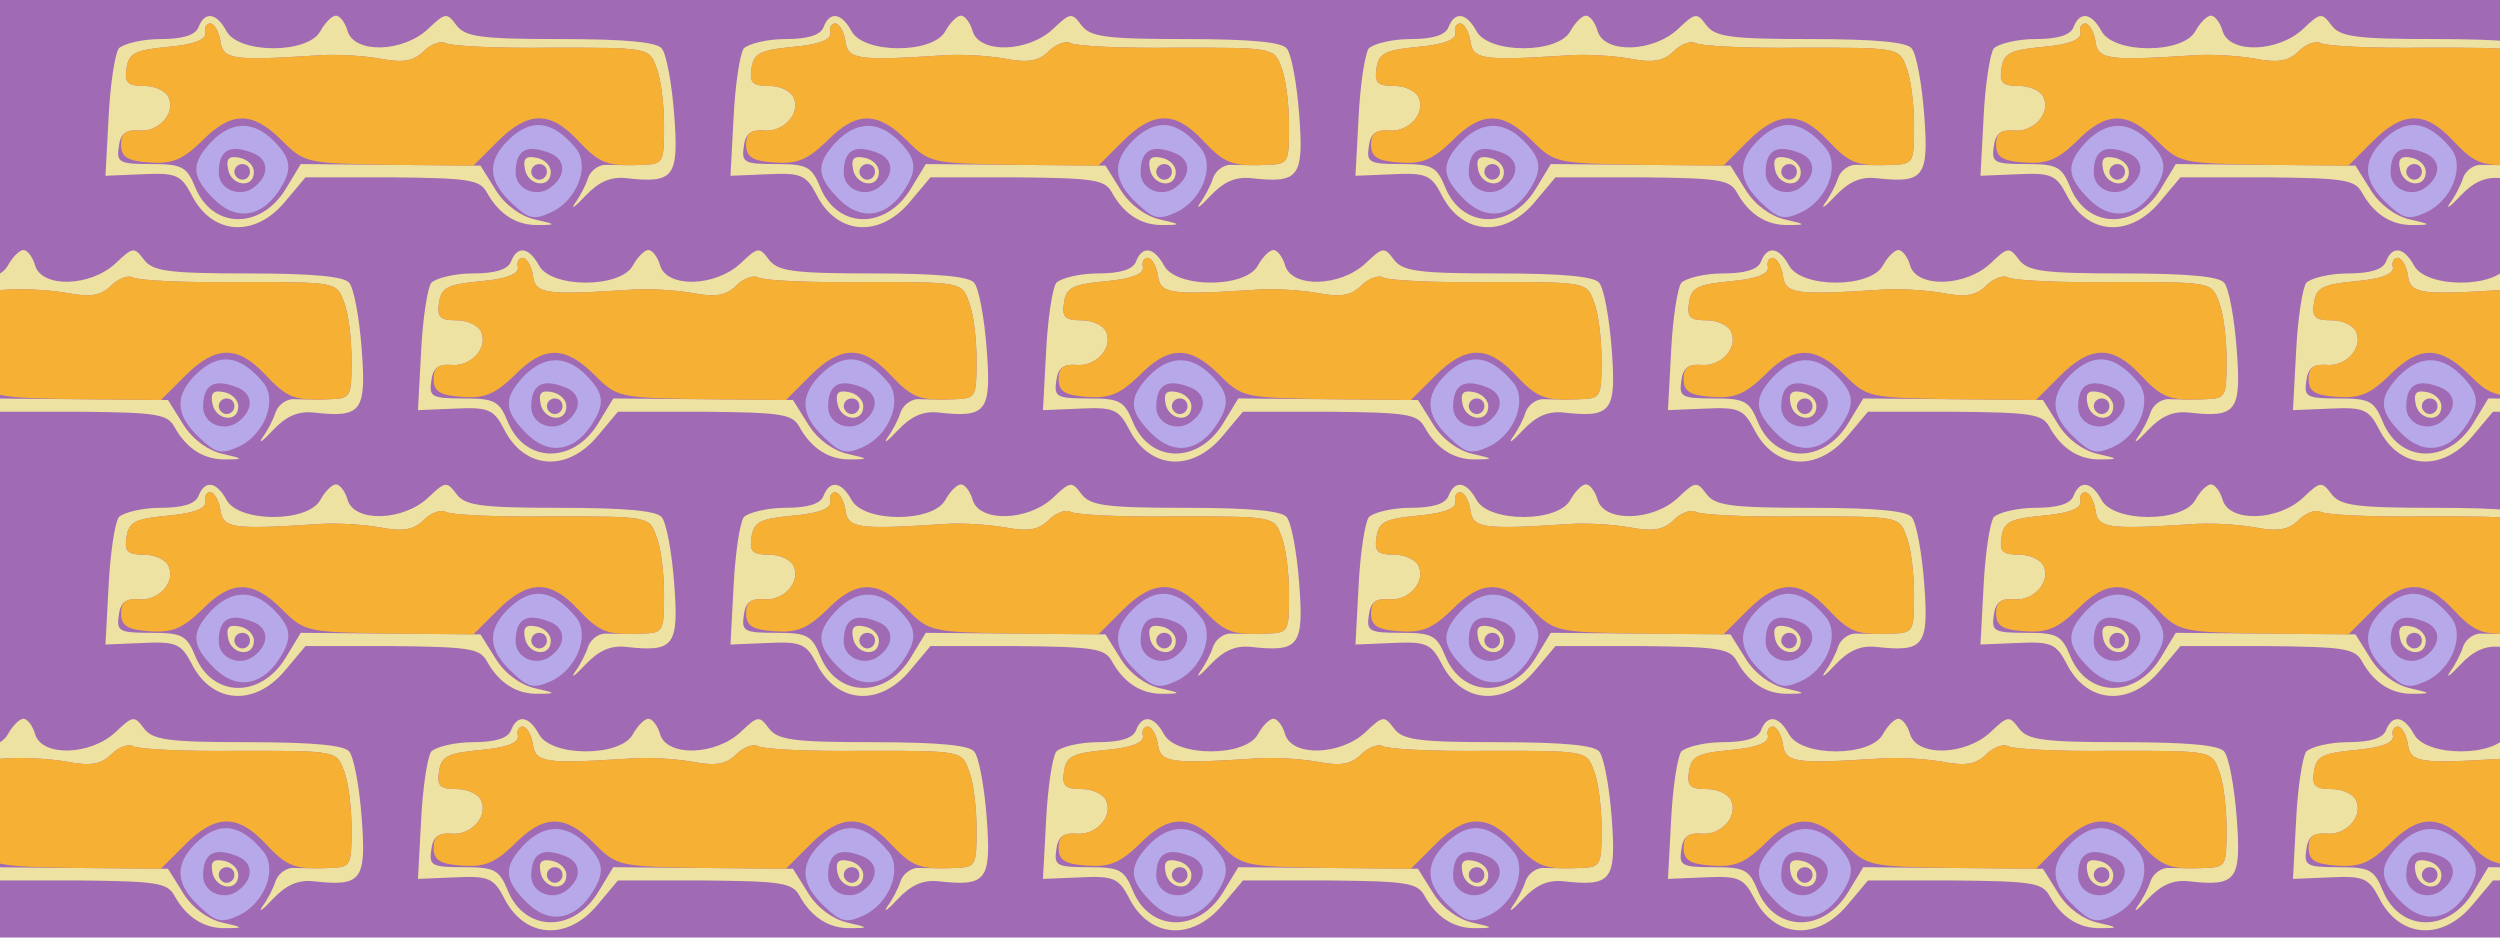 <?xml version="1.0" standalone="no"?>
<!DOCTYPE svg PUBLIC "-//W3C//DTD SVG 20010904//EN"
 "http://www.w3.org/TR/2001/REC-SVG-20010904/DTD/svg10.dtd">
<svg version="1.0" xmlns="http://www.w3.org/2000/svg" width="320pt" height="120pt" viewBox="0 0 320 120" preserveAspectRatio = "xMidYMid meet" >
<rect width="320" height="120" fill="#A06AB4"/>
<g id="row0" transform="translate(10,0.0)">
<g id="0" transform="translate(0.0,0)scale(1,1)">

<path d="M192 83 c4 -21 33 -25 33 -3 0 8 -8 16 -18 18 -14 3 -18 -1 -15 -15z m28 -3 c0 -5 -4 -10 -10 -10 -5 0 -10 5 -10 10 0 6 5 10 10 10 6 0 10 -4 10 -10z" transform="translate(0,30) scale(0.1,-0.1)" stroke="none" fill="#EDE2A1"/>

<path d="M572 83 c4 -21 33 -25 33 -3 0 8 -8 16 -18 18 -14 3 -18 -1 -15 -15z m28 -3 c0 -5 -4 -10 -10 -10 -5 0 -10 5 -10 10 0 6 5 10 10 10 6 0 10 -4 10 -10z" transform="translate(0,30) scale(0.1,-0.1)" stroke="none" fill="#EDE2A1"/>

<path d="M170 118 c-26 -28 -25 -44 4 -73 27 -27 58 -24 81 8 20 29 19 43 -5 67 -26 26 -54 25 -80 -2z m54 -14 c20 -8 21 -28 2 -43 -18 -15 -46 -4 -46 18 0 29 14 37 44 25z" transform="translate(0,30) scale(0.1,-0.1)" stroke="none" fill="#B7A9E9"/>

<path d="M550 120 c-27 -27 -25 -52 5 -80 21 -20 28 -22 50 -12 33 15 50 58 33 81 -30 37 -58 41 -88 11z m54 -16 c20 -8 21 -28 2 -43 -18 -15 -46 -4 -46 18 0 29 14 37 44 25z" transform="translate(0,30) scale(0.1,-0.1)" stroke="none" fill="#B7A9E9"/>

<path d="M154 265 c-4 -10 -20 -15 -49 -15 -23 0 -47 -6 -53 -12 -5 -7 -11 -47 -13 -88 l-4 -75 48 2 c42 2 49 -1 62 -26 26 -52 81 -56 120 -9 l26 31 111 0 c98 -1 112 -3 121 -19 16 -29 39 -43 67 -42 22 0 22 1 -5 7 -18 4 -38 18 -50 37 l-20 32 -115 1 -115 1 -20 -33 c-32 -51 -93 -50 -115 3 -11 27 -17 30 -57 30 -40 0 -44 2 -41 22 2 17 9 22 25 21 25 -3 48 21 39 42 -3 8 -17 15 -31 15 -22 0 -26 4 -23 23 3 19 11 23 53 27 33 3 49 9 48 18 -2 6 1 12 6 12 5 0 11 -10 13 -22 3 -24 14 -26 123 -19 22 2 58 0 81 -4 31 -6 44 -3 57 10 9 9 22 13 27 10 6 -4 67 -7 136 -6 124 0 125 0 134 -25 6 -14 10 -48 10 -75 0 -47 -1 -49 -27 -50 -16 -1 -36 0 -46 0 -9 1 -20 -6 -24 -16 -3 -10 -11 -25 -17 -33 -6 -9 0 -5 13 9 17 18 32 25 52 23 62 -7 68 1 62 81 -3 40 -10 78 -16 85 -6 8 -45 12 -130 12 -103 0 -122 3 -133 18 -12 16 -14 16 -36 -5 -32 -30 -94 -32 -103 -3 -3 11 -10 20 -15 20 -5 0 -14 -9 -20 -20 -16 -29 -104 -29 -120 0 -13 24 -28 26 -36 5z" transform="translate(0,30) scale(0.1,-0.1)" stroke="none" fill="#EDE2A1"/>

<path d="M163 258 c1 -9 -15 -15 -48 -18 -42 -4 -50 -8 -53 -27 -3 -19 1 -23 23 -23 14 0 28 -7 31 -15 9 -21 -14 -45 -39 -42 -16 1 -22 -4 -22 -18 0 -16 8 -21 36 -23 29 -2 42 3 67 27 38 39 65 39 103 1 29 -29 32 -29 138 -31 l107 -1 31 31 c39 39 67 39 102 2 29 -31 38 -34 84 -32 26 1 27 3 27 50 0 27 -4 61 -10 75 -9 25 -10 25 -134 25 -69 -1 -130 2 -136 6 -5 3 -18 -1 -27 -10 -13 -13 -26 -16 -57 -10 -23 4 -59 6 -81 4 -109 -7 -120 -5 -123 19 -2 12 -8 22 -13 22 -5 0 -8 -6 -6 -12z" transform="translate(0,30) scale(0.1,-0.1)" stroke="none" fill="#F6B134"/>

</g>

<g id="1" transform="translate(80.0,0)scale(1,1)">

<path d="M192 83 c4 -21 33 -25 33 -3 0 8 -8 16 -18 18 -14 3 -18 -1 -15 -15z m28 -3 c0 -5 -4 -10 -10 -10 -5 0 -10 5 -10 10 0 6 5 10 10 10 6 0 10 -4 10 -10z" transform="translate(0,30) scale(0.1,-0.1)" stroke="none" fill="#EDE2A1"/>

<path d="M572 83 c4 -21 33 -25 33 -3 0 8 -8 16 -18 18 -14 3 -18 -1 -15 -15z m28 -3 c0 -5 -4 -10 -10 -10 -5 0 -10 5 -10 10 0 6 5 10 10 10 6 0 10 -4 10 -10z" transform="translate(0,30) scale(0.1,-0.1)" stroke="none" fill="#EDE2A1"/>

<path d="M170 118 c-26 -28 -25 -44 4 -73 27 -27 58 -24 81 8 20 29 19 43 -5 67 -26 26 -54 25 -80 -2z m54 -14 c20 -8 21 -28 2 -43 -18 -15 -46 -4 -46 18 0 29 14 37 44 25z" transform="translate(0,30) scale(0.1,-0.1)" stroke="none" fill="#B7A9E9"/>

<path d="M550 120 c-27 -27 -25 -52 5 -80 21 -20 28 -22 50 -12 33 15 50 58 33 81 -30 37 -58 41 -88 11z m54 -16 c20 -8 21 -28 2 -43 -18 -15 -46 -4 -46 18 0 29 14 37 44 25z" transform="translate(0,30) scale(0.1,-0.1)" stroke="none" fill="#B7A9E9"/>

<path d="M154 265 c-4 -10 -20 -15 -49 -15 -23 0 -47 -6 -53 -12 -5 -7 -11 -47 -13 -88 l-4 -75 48 2 c42 2 49 -1 62 -26 26 -52 81 -56 120 -9 l26 31 111 0 c98 -1 112 -3 121 -19 16 -29 39 -43 67 -42 22 0 22 1 -5 7 -18 4 -38 18 -50 37 l-20 32 -115 1 -115 1 -20 -33 c-32 -51 -93 -50 -115 3 -11 27 -17 30 -57 30 -40 0 -44 2 -41 22 2 17 9 22 25 21 25 -3 48 21 39 42 -3 8 -17 15 -31 15 -22 0 -26 4 -23 23 3 19 11 23 53 27 33 3 49 9 48 18 -2 6 1 12 6 12 5 0 11 -10 13 -22 3 -24 14 -26 123 -19 22 2 58 0 81 -4 31 -6 44 -3 57 10 9 9 22 13 27 10 6 -4 67 -7 136 -6 124 0 125 0 134 -25 6 -14 10 -48 10 -75 0 -47 -1 -49 -27 -50 -16 -1 -36 0 -46 0 -9 1 -20 -6 -24 -16 -3 -10 -11 -25 -17 -33 -6 -9 0 -5 13 9 17 18 32 25 52 23 62 -7 68 1 62 81 -3 40 -10 78 -16 85 -6 8 -45 12 -130 12 -103 0 -122 3 -133 18 -12 16 -14 16 -36 -5 -32 -30 -94 -32 -103 -3 -3 11 -10 20 -15 20 -5 0 -14 -9 -20 -20 -16 -29 -104 -29 -120 0 -13 24 -28 26 -36 5z" transform="translate(0,30) scale(0.1,-0.1)" stroke="none" fill="#EDE2A1"/>

<path d="M163 258 c1 -9 -15 -15 -48 -18 -42 -4 -50 -8 -53 -27 -3 -19 1 -23 23 -23 14 0 28 -7 31 -15 9 -21 -14 -45 -39 -42 -16 1 -22 -4 -22 -18 0 -16 8 -21 36 -23 29 -2 42 3 67 27 38 39 65 39 103 1 29 -29 32 -29 138 -31 l107 -1 31 31 c39 39 67 39 102 2 29 -31 38 -34 84 -32 26 1 27 3 27 50 0 27 -4 61 -10 75 -9 25 -10 25 -134 25 -69 -1 -130 2 -136 6 -5 3 -18 -1 -27 -10 -13 -13 -26 -16 -57 -10 -23 4 -59 6 -81 4 -109 -7 -120 -5 -123 19 -2 12 -8 22 -13 22 -5 0 -8 -6 -6 -12z" transform="translate(0,30) scale(0.1,-0.1)" stroke="none" fill="#F6B134"/>

</g>

<g id="2" transform="translate(160.0,0)scale(1,1)">

<path d="M192 83 c4 -21 33 -25 33 -3 0 8 -8 16 -18 18 -14 3 -18 -1 -15 -15z m28 -3 c0 -5 -4 -10 -10 -10 -5 0 -10 5 -10 10 0 6 5 10 10 10 6 0 10 -4 10 -10z" transform="translate(0,30) scale(0.1,-0.1)" stroke="none" fill="#EDE2A1"/>

<path d="M572 83 c4 -21 33 -25 33 -3 0 8 -8 16 -18 18 -14 3 -18 -1 -15 -15z m28 -3 c0 -5 -4 -10 -10 -10 -5 0 -10 5 -10 10 0 6 5 10 10 10 6 0 10 -4 10 -10z" transform="translate(0,30) scale(0.1,-0.1)" stroke="none" fill="#EDE2A1"/>

<path d="M170 118 c-26 -28 -25 -44 4 -73 27 -27 58 -24 81 8 20 29 19 43 -5 67 -26 26 -54 25 -80 -2z m54 -14 c20 -8 21 -28 2 -43 -18 -15 -46 -4 -46 18 0 29 14 37 44 25z" transform="translate(0,30) scale(0.1,-0.1)" stroke="none" fill="#B7A9E9"/>

<path d="M550 120 c-27 -27 -25 -52 5 -80 21 -20 28 -22 50 -12 33 15 50 58 33 81 -30 37 -58 41 -88 11z m54 -16 c20 -8 21 -28 2 -43 -18 -15 -46 -4 -46 18 0 29 14 37 44 25z" transform="translate(0,30) scale(0.1,-0.1)" stroke="none" fill="#B7A9E9"/>

<path d="M154 265 c-4 -10 -20 -15 -49 -15 -23 0 -47 -6 -53 -12 -5 -7 -11 -47 -13 -88 l-4 -75 48 2 c42 2 49 -1 62 -26 26 -52 81 -56 120 -9 l26 31 111 0 c98 -1 112 -3 121 -19 16 -29 39 -43 67 -42 22 0 22 1 -5 7 -18 4 -38 18 -50 37 l-20 32 -115 1 -115 1 -20 -33 c-32 -51 -93 -50 -115 3 -11 27 -17 30 -57 30 -40 0 -44 2 -41 22 2 17 9 22 25 21 25 -3 48 21 39 42 -3 8 -17 15 -31 15 -22 0 -26 4 -23 23 3 19 11 23 53 27 33 3 49 9 48 18 -2 6 1 12 6 12 5 0 11 -10 13 -22 3 -24 14 -26 123 -19 22 2 58 0 81 -4 31 -6 44 -3 57 10 9 9 22 13 27 10 6 -4 67 -7 136 -6 124 0 125 0 134 -25 6 -14 10 -48 10 -75 0 -47 -1 -49 -27 -50 -16 -1 -36 0 -46 0 -9 1 -20 -6 -24 -16 -3 -10 -11 -25 -17 -33 -6 -9 0 -5 13 9 17 18 32 25 52 23 62 -7 68 1 62 81 -3 40 -10 78 -16 85 -6 8 -45 12 -130 12 -103 0 -122 3 -133 18 -12 16 -14 16 -36 -5 -32 -30 -94 -32 -103 -3 -3 11 -10 20 -15 20 -5 0 -14 -9 -20 -20 -16 -29 -104 -29 -120 0 -13 24 -28 26 -36 5z" transform="translate(0,30) scale(0.1,-0.1)" stroke="none" fill="#EDE2A1"/>

<path d="M163 258 c1 -9 -15 -15 -48 -18 -42 -4 -50 -8 -53 -27 -3 -19 1 -23 23 -23 14 0 28 -7 31 -15 9 -21 -14 -45 -39 -42 -16 1 -22 -4 -22 -18 0 -16 8 -21 36 -23 29 -2 42 3 67 27 38 39 65 39 103 1 29 -29 32 -29 138 -31 l107 -1 31 31 c39 39 67 39 102 2 29 -31 38 -34 84 -32 26 1 27 3 27 50 0 27 -4 61 -10 75 -9 25 -10 25 -134 25 -69 -1 -130 2 -136 6 -5 3 -18 -1 -27 -10 -13 -13 -26 -16 -57 -10 -23 4 -59 6 -81 4 -109 -7 -120 -5 -123 19 -2 12 -8 22 -13 22 -5 0 -8 -6 -6 -12z" transform="translate(0,30) scale(0.1,-0.1)" stroke="none" fill="#F6B134"/>

</g>

<g id="3" transform="translate(240.0,0)scale(1,1)">

<path d="M192 83 c4 -21 33 -25 33 -3 0 8 -8 16 -18 18 -14 3 -18 -1 -15 -15z m28 -3 c0 -5 -4 -10 -10 -10 -5 0 -10 5 -10 10 0 6 5 10 10 10 6 0 10 -4 10 -10z" transform="translate(0,30) scale(0.1,-0.1)" stroke="none" fill="#EDE2A1"/>

<path d="M572 83 c4 -21 33 -25 33 -3 0 8 -8 16 -18 18 -14 3 -18 -1 -15 -15z m28 -3 c0 -5 -4 -10 -10 -10 -5 0 -10 5 -10 10 0 6 5 10 10 10 6 0 10 -4 10 -10z" transform="translate(0,30) scale(0.1,-0.1)" stroke="none" fill="#EDE2A1"/>

<path d="M170 118 c-26 -28 -25 -44 4 -73 27 -27 58 -24 81 8 20 29 19 43 -5 67 -26 26 -54 25 -80 -2z m54 -14 c20 -8 21 -28 2 -43 -18 -15 -46 -4 -46 18 0 29 14 37 44 25z" transform="translate(0,30) scale(0.1,-0.1)" stroke="none" fill="#B7A9E9"/>

<path d="M550 120 c-27 -27 -25 -52 5 -80 21 -20 28 -22 50 -12 33 15 50 58 33 81 -30 37 -58 41 -88 11z m54 -16 c20 -8 21 -28 2 -43 -18 -15 -46 -4 -46 18 0 29 14 37 44 25z" transform="translate(0,30) scale(0.1,-0.1)" stroke="none" fill="#B7A9E9"/>

<path d="M154 265 c-4 -10 -20 -15 -49 -15 -23 0 -47 -6 -53 -12 -5 -7 -11 -47 -13 -88 l-4 -75 48 2 c42 2 49 -1 62 -26 26 -52 81 -56 120 -9 l26 31 111 0 c98 -1 112 -3 121 -19 16 -29 39 -43 67 -42 22 0 22 1 -5 7 -18 4 -38 18 -50 37 l-20 32 -115 1 -115 1 -20 -33 c-32 -51 -93 -50 -115 3 -11 27 -17 30 -57 30 -40 0 -44 2 -41 22 2 17 9 22 25 21 25 -3 48 21 39 42 -3 8 -17 15 -31 15 -22 0 -26 4 -23 23 3 19 11 23 53 27 33 3 49 9 48 18 -2 6 1 12 6 12 5 0 11 -10 13 -22 3 -24 14 -26 123 -19 22 2 58 0 81 -4 31 -6 44 -3 57 10 9 9 22 13 27 10 6 -4 67 -7 136 -6 124 0 125 0 134 -25 6 -14 10 -48 10 -75 0 -47 -1 -49 -27 -50 -16 -1 -36 0 -46 0 -9 1 -20 -6 -24 -16 -3 -10 -11 -25 -17 -33 -6 -9 0 -5 13 9 17 18 32 25 52 23 62 -7 68 1 62 81 -3 40 -10 78 -16 85 -6 8 -45 12 -130 12 -103 0 -122 3 -133 18 -12 16 -14 16 -36 -5 -32 -30 -94 -32 -103 -3 -3 11 -10 20 -15 20 -5 0 -14 -9 -20 -20 -16 -29 -104 -29 -120 0 -13 24 -28 26 -36 5z" transform="translate(0,30) scale(0.1,-0.1)" stroke="none" fill="#EDE2A1"/>

<path d="M163 258 c1 -9 -15 -15 -48 -18 -42 -4 -50 -8 -53 -27 -3 -19 1 -23 23 -23 14 0 28 -7 31 -15 9 -21 -14 -45 -39 -42 -16 1 -22 -4 -22 -18 0 -16 8 -21 36 -23 29 -2 42 3 67 27 38 39 65 39 103 1 29 -29 32 -29 138 -31 l107 -1 31 31 c39 39 67 39 102 2 29 -31 38 -34 84 -32 26 1 27 3 27 50 0 27 -4 61 -10 75 -9 25 -10 25 -134 25 -69 -1 -130 2 -136 6 -5 3 -18 -1 -27 -10 -13 -13 -26 -16 -57 -10 -23 4 -59 6 -81 4 -109 -7 -120 -5 -123 19 -2 12 -8 22 -13 22 -5 0 -8 -6 -6 -12z" transform="translate(0,30) scale(0.1,-0.1)" stroke="none" fill="#F6B134"/>

</g>

<g id="4" transform="translate(320.0,0)scale(1,1)">

<path d="M192 83 c4 -21 33 -25 33 -3 0 8 -8 16 -18 18 -14 3 -18 -1 -15 -15z m28 -3 c0 -5 -4 -10 -10 -10 -5 0 -10 5 -10 10 0 6 5 10 10 10 6 0 10 -4 10 -10z" transform="translate(0,30) scale(0.1,-0.1)" stroke="none" fill="#EDE2A1"/>

<path d="M572 83 c4 -21 33 -25 33 -3 0 8 -8 16 -18 18 -14 3 -18 -1 -15 -15z m28 -3 c0 -5 -4 -10 -10 -10 -5 0 -10 5 -10 10 0 6 5 10 10 10 6 0 10 -4 10 -10z" transform="translate(0,30) scale(0.1,-0.1)" stroke="none" fill="#EDE2A1"/>

<path d="M170 118 c-26 -28 -25 -44 4 -73 27 -27 58 -24 81 8 20 29 19 43 -5 67 -26 26 -54 25 -80 -2z m54 -14 c20 -8 21 -28 2 -43 -18 -15 -46 -4 -46 18 0 29 14 37 44 25z" transform="translate(0,30) scale(0.1,-0.1)" stroke="none" fill="#B7A9E9"/>

<path d="M550 120 c-27 -27 -25 -52 5 -80 21 -20 28 -22 50 -12 33 15 50 58 33 81 -30 37 -58 41 -88 11z m54 -16 c20 -8 21 -28 2 -43 -18 -15 -46 -4 -46 18 0 29 14 37 44 25z" transform="translate(0,30) scale(0.1,-0.1)" stroke="none" fill="#B7A9E9"/>

<path d="M154 265 c-4 -10 -20 -15 -49 -15 -23 0 -47 -6 -53 -12 -5 -7 -11 -47 -13 -88 l-4 -75 48 2 c42 2 49 -1 62 -26 26 -52 81 -56 120 -9 l26 31 111 0 c98 -1 112 -3 121 -19 16 -29 39 -43 67 -42 22 0 22 1 -5 7 -18 4 -38 18 -50 37 l-20 32 -115 1 -115 1 -20 -33 c-32 -51 -93 -50 -115 3 -11 27 -17 30 -57 30 -40 0 -44 2 -41 22 2 17 9 22 25 21 25 -3 48 21 39 42 -3 8 -17 15 -31 15 -22 0 -26 4 -23 23 3 19 11 23 53 27 33 3 49 9 48 18 -2 6 1 12 6 12 5 0 11 -10 13 -22 3 -24 14 -26 123 -19 22 2 58 0 81 -4 31 -6 44 -3 57 10 9 9 22 13 27 10 6 -4 67 -7 136 -6 124 0 125 0 134 -25 6 -14 10 -48 10 -75 0 -47 -1 -49 -27 -50 -16 -1 -36 0 -46 0 -9 1 -20 -6 -24 -16 -3 -10 -11 -25 -17 -33 -6 -9 0 -5 13 9 17 18 32 25 52 23 62 -7 68 1 62 81 -3 40 -10 78 -16 85 -6 8 -45 12 -130 12 -103 0 -122 3 -133 18 -12 16 -14 16 -36 -5 -32 -30 -94 -32 -103 -3 -3 11 -10 20 -15 20 -5 0 -14 -9 -20 -20 -16 -29 -104 -29 -120 0 -13 24 -28 26 -36 5z" transform="translate(0,30) scale(0.1,-0.1)" stroke="none" fill="#EDE2A1"/>

<path d="M163 258 c1 -9 -15 -15 -48 -18 -42 -4 -50 -8 -53 -27 -3 -19 1 -23 23 -23 14 0 28 -7 31 -15 9 -21 -14 -45 -39 -42 -16 1 -22 -4 -22 -18 0 -16 8 -21 36 -23 29 -2 42 3 67 27 38 39 65 39 103 1 29 -29 32 -29 138 -31 l107 -1 31 31 c39 39 67 39 102 2 29 -31 38 -34 84 -32 26 1 27 3 27 50 0 27 -4 61 -10 75 -9 25 -10 25 -134 25 -69 -1 -130 2 -136 6 -5 3 -18 -1 -27 -10 -13 -13 -26 -16 -57 -10 -23 4 -59 6 -81 4 -109 -7 -120 -5 -123 19 -2 12 -8 22 -13 22 -5 0 -8 -6 -6 -12z" transform="translate(0,30) scale(0.1,-0.1)" stroke="none" fill="#F6B134"/>

</g>

</g>
<g id="row1" transform="translate(-30,30.0)">
<g id="0" transform="translate(0.0,0)scale(1,1)">

<path d="M192 83 c4 -21 33 -25 33 -3 0 8 -8 16 -18 18 -14 3 -18 -1 -15 -15z m28 -3 c0 -5 -4 -10 -10 -10 -5 0 -10 5 -10 10 0 6 5 10 10 10 6 0 10 -4 10 -10z" transform="translate(0,30) scale(0.1,-0.1)" stroke="none" fill="#EDE2A1"/>

<path d="M572 83 c4 -21 33 -25 33 -3 0 8 -8 16 -18 18 -14 3 -18 -1 -15 -15z m28 -3 c0 -5 -4 -10 -10 -10 -5 0 -10 5 -10 10 0 6 5 10 10 10 6 0 10 -4 10 -10z" transform="translate(0,30) scale(0.1,-0.1)" stroke="none" fill="#EDE2A1"/>

<path d="M170 118 c-26 -28 -25 -44 4 -73 27 -27 58 -24 81 8 20 29 19 43 -5 67 -26 26 -54 25 -80 -2z m54 -14 c20 -8 21 -28 2 -43 -18 -15 -46 -4 -46 18 0 29 14 37 44 25z" transform="translate(0,30) scale(0.1,-0.1)" stroke="none" fill="#B7A9E9"/>

<path d="M550 120 c-27 -27 -25 -52 5 -80 21 -20 28 -22 50 -12 33 15 50 58 33 81 -30 37 -58 41 -88 11z m54 -16 c20 -8 21 -28 2 -43 -18 -15 -46 -4 -46 18 0 29 14 37 44 25z" transform="translate(0,30) scale(0.1,-0.1)" stroke="none" fill="#B7A9E9"/>

<path d="M154 265 c-4 -10 -20 -15 -49 -15 -23 0 -47 -6 -53 -12 -5 -7 -11 -47 -13 -88 l-4 -75 48 2 c42 2 49 -1 62 -26 26 -52 81 -56 120 -9 l26 31 111 0 c98 -1 112 -3 121 -19 16 -29 39 -43 67 -42 22 0 22 1 -5 7 -18 4 -38 18 -50 37 l-20 32 -115 1 -115 1 -20 -33 c-32 -51 -93 -50 -115 3 -11 27 -17 30 -57 30 -40 0 -44 2 -41 22 2 17 9 22 25 21 25 -3 48 21 39 42 -3 8 -17 15 -31 15 -22 0 -26 4 -23 23 3 19 11 23 53 27 33 3 49 9 48 18 -2 6 1 12 6 12 5 0 11 -10 13 -22 3 -24 14 -26 123 -19 22 2 58 0 81 -4 31 -6 44 -3 57 10 9 9 22 13 27 10 6 -4 67 -7 136 -6 124 0 125 0 134 -25 6 -14 10 -48 10 -75 0 -47 -1 -49 -27 -50 -16 -1 -36 0 -46 0 -9 1 -20 -6 -24 -16 -3 -10 -11 -25 -17 -33 -6 -9 0 -5 13 9 17 18 32 25 52 23 62 -7 68 1 62 81 -3 40 -10 78 -16 85 -6 8 -45 12 -130 12 -103 0 -122 3 -133 18 -12 16 -14 16 -36 -5 -32 -30 -94 -32 -103 -3 -3 11 -10 20 -15 20 -5 0 -14 -9 -20 -20 -16 -29 -104 -29 -120 0 -13 24 -28 26 -36 5z" transform="translate(0,30) scale(0.1,-0.1)" stroke="none" fill="#EDE2A1"/>

<path d="M163 258 c1 -9 -15 -15 -48 -18 -42 -4 -50 -8 -53 -27 -3 -19 1 -23 23 -23 14 0 28 -7 31 -15 9 -21 -14 -45 -39 -42 -16 1 -22 -4 -22 -18 0 -16 8 -21 36 -23 29 -2 42 3 67 27 38 39 65 39 103 1 29 -29 32 -29 138 -31 l107 -1 31 31 c39 39 67 39 102 2 29 -31 38 -34 84 -32 26 1 27 3 27 50 0 27 -4 61 -10 75 -9 25 -10 25 -134 25 -69 -1 -130 2 -136 6 -5 3 -18 -1 -27 -10 -13 -13 -26 -16 -57 -10 -23 4 -59 6 -81 4 -109 -7 -120 -5 -123 19 -2 12 -8 22 -13 22 -5 0 -8 -6 -6 -12z" transform="translate(0,30) scale(0.1,-0.1)" stroke="none" fill="#F6B134"/>

</g>

<g id="1" transform="translate(80.0,0)scale(1,1)">

<path d="M192 83 c4 -21 33 -25 33 -3 0 8 -8 16 -18 18 -14 3 -18 -1 -15 -15z m28 -3 c0 -5 -4 -10 -10 -10 -5 0 -10 5 -10 10 0 6 5 10 10 10 6 0 10 -4 10 -10z" transform="translate(0,30) scale(0.1,-0.1)" stroke="none" fill="#EDE2A1"/>

<path d="M572 83 c4 -21 33 -25 33 -3 0 8 -8 16 -18 18 -14 3 -18 -1 -15 -15z m28 -3 c0 -5 -4 -10 -10 -10 -5 0 -10 5 -10 10 0 6 5 10 10 10 6 0 10 -4 10 -10z" transform="translate(0,30) scale(0.1,-0.1)" stroke="none" fill="#EDE2A1"/>

<path d="M170 118 c-26 -28 -25 -44 4 -73 27 -27 58 -24 81 8 20 29 19 43 -5 67 -26 26 -54 25 -80 -2z m54 -14 c20 -8 21 -28 2 -43 -18 -15 -46 -4 -46 18 0 29 14 37 44 25z" transform="translate(0,30) scale(0.1,-0.1)" stroke="none" fill="#B7A9E9"/>

<path d="M550 120 c-27 -27 -25 -52 5 -80 21 -20 28 -22 50 -12 33 15 50 58 33 81 -30 37 -58 41 -88 11z m54 -16 c20 -8 21 -28 2 -43 -18 -15 -46 -4 -46 18 0 29 14 37 44 25z" transform="translate(0,30) scale(0.1,-0.1)" stroke="none" fill="#B7A9E9"/>

<path d="M154 265 c-4 -10 -20 -15 -49 -15 -23 0 -47 -6 -53 -12 -5 -7 -11 -47 -13 -88 l-4 -75 48 2 c42 2 49 -1 62 -26 26 -52 81 -56 120 -9 l26 31 111 0 c98 -1 112 -3 121 -19 16 -29 39 -43 67 -42 22 0 22 1 -5 7 -18 4 -38 18 -50 37 l-20 32 -115 1 -115 1 -20 -33 c-32 -51 -93 -50 -115 3 -11 27 -17 30 -57 30 -40 0 -44 2 -41 22 2 17 9 22 25 21 25 -3 48 21 39 42 -3 8 -17 15 -31 15 -22 0 -26 4 -23 23 3 19 11 23 53 27 33 3 49 9 48 18 -2 6 1 12 6 12 5 0 11 -10 13 -22 3 -24 14 -26 123 -19 22 2 58 0 81 -4 31 -6 44 -3 57 10 9 9 22 13 27 10 6 -4 67 -7 136 -6 124 0 125 0 134 -25 6 -14 10 -48 10 -75 0 -47 -1 -49 -27 -50 -16 -1 -36 0 -46 0 -9 1 -20 -6 -24 -16 -3 -10 -11 -25 -17 -33 -6 -9 0 -5 13 9 17 18 32 25 52 23 62 -7 68 1 62 81 -3 40 -10 78 -16 85 -6 8 -45 12 -130 12 -103 0 -122 3 -133 18 -12 16 -14 16 -36 -5 -32 -30 -94 -32 -103 -3 -3 11 -10 20 -15 20 -5 0 -14 -9 -20 -20 -16 -29 -104 -29 -120 0 -13 24 -28 26 -36 5z" transform="translate(0,30) scale(0.1,-0.1)" stroke="none" fill="#EDE2A1"/>

<path d="M163 258 c1 -9 -15 -15 -48 -18 -42 -4 -50 -8 -53 -27 -3 -19 1 -23 23 -23 14 0 28 -7 31 -15 9 -21 -14 -45 -39 -42 -16 1 -22 -4 -22 -18 0 -16 8 -21 36 -23 29 -2 42 3 67 27 38 39 65 39 103 1 29 -29 32 -29 138 -31 l107 -1 31 31 c39 39 67 39 102 2 29 -31 38 -34 84 -32 26 1 27 3 27 50 0 27 -4 61 -10 75 -9 25 -10 25 -134 25 -69 -1 -130 2 -136 6 -5 3 -18 -1 -27 -10 -13 -13 -26 -16 -57 -10 -23 4 -59 6 -81 4 -109 -7 -120 -5 -123 19 -2 12 -8 22 -13 22 -5 0 -8 -6 -6 -12z" transform="translate(0,30) scale(0.1,-0.1)" stroke="none" fill="#F6B134"/>

</g>

<g id="2" transform="translate(160.0,0)scale(1,1)">

<path d="M192 83 c4 -21 33 -25 33 -3 0 8 -8 16 -18 18 -14 3 -18 -1 -15 -15z m28 -3 c0 -5 -4 -10 -10 -10 -5 0 -10 5 -10 10 0 6 5 10 10 10 6 0 10 -4 10 -10z" transform="translate(0,30) scale(0.1,-0.1)" stroke="none" fill="#EDE2A1"/>

<path d="M572 83 c4 -21 33 -25 33 -3 0 8 -8 16 -18 18 -14 3 -18 -1 -15 -15z m28 -3 c0 -5 -4 -10 -10 -10 -5 0 -10 5 -10 10 0 6 5 10 10 10 6 0 10 -4 10 -10z" transform="translate(0,30) scale(0.1,-0.1)" stroke="none" fill="#EDE2A1"/>

<path d="M170 118 c-26 -28 -25 -44 4 -73 27 -27 58 -24 81 8 20 29 19 43 -5 67 -26 26 -54 25 -80 -2z m54 -14 c20 -8 21 -28 2 -43 -18 -15 -46 -4 -46 18 0 29 14 37 44 25z" transform="translate(0,30) scale(0.1,-0.1)" stroke="none" fill="#B7A9E9"/>

<path d="M550 120 c-27 -27 -25 -52 5 -80 21 -20 28 -22 50 -12 33 15 50 58 33 81 -30 37 -58 41 -88 11z m54 -16 c20 -8 21 -28 2 -43 -18 -15 -46 -4 -46 18 0 29 14 37 44 25z" transform="translate(0,30) scale(0.1,-0.1)" stroke="none" fill="#B7A9E9"/>

<path d="M154 265 c-4 -10 -20 -15 -49 -15 -23 0 -47 -6 -53 -12 -5 -7 -11 -47 -13 -88 l-4 -75 48 2 c42 2 49 -1 62 -26 26 -52 81 -56 120 -9 l26 31 111 0 c98 -1 112 -3 121 -19 16 -29 39 -43 67 -42 22 0 22 1 -5 7 -18 4 -38 18 -50 37 l-20 32 -115 1 -115 1 -20 -33 c-32 -51 -93 -50 -115 3 -11 27 -17 30 -57 30 -40 0 -44 2 -41 22 2 17 9 22 25 21 25 -3 48 21 39 42 -3 8 -17 15 -31 15 -22 0 -26 4 -23 23 3 19 11 23 53 27 33 3 49 9 48 18 -2 6 1 12 6 12 5 0 11 -10 13 -22 3 -24 14 -26 123 -19 22 2 58 0 81 -4 31 -6 44 -3 57 10 9 9 22 13 27 10 6 -4 67 -7 136 -6 124 0 125 0 134 -25 6 -14 10 -48 10 -75 0 -47 -1 -49 -27 -50 -16 -1 -36 0 -46 0 -9 1 -20 -6 -24 -16 -3 -10 -11 -25 -17 -33 -6 -9 0 -5 13 9 17 18 32 25 52 23 62 -7 68 1 62 81 -3 40 -10 78 -16 85 -6 8 -45 12 -130 12 -103 0 -122 3 -133 18 -12 16 -14 16 -36 -5 -32 -30 -94 -32 -103 -3 -3 11 -10 20 -15 20 -5 0 -14 -9 -20 -20 -16 -29 -104 -29 -120 0 -13 24 -28 26 -36 5z" transform="translate(0,30) scale(0.1,-0.1)" stroke="none" fill="#EDE2A1"/>

<path d="M163 258 c1 -9 -15 -15 -48 -18 -42 -4 -50 -8 -53 -27 -3 -19 1 -23 23 -23 14 0 28 -7 31 -15 9 -21 -14 -45 -39 -42 -16 1 -22 -4 -22 -18 0 -16 8 -21 36 -23 29 -2 42 3 67 27 38 39 65 39 103 1 29 -29 32 -29 138 -31 l107 -1 31 31 c39 39 67 39 102 2 29 -31 38 -34 84 -32 26 1 27 3 27 50 0 27 -4 61 -10 75 -9 25 -10 25 -134 25 -69 -1 -130 2 -136 6 -5 3 -18 -1 -27 -10 -13 -13 -26 -16 -57 -10 -23 4 -59 6 -81 4 -109 -7 -120 -5 -123 19 -2 12 -8 22 -13 22 -5 0 -8 -6 -6 -12z" transform="translate(0,30) scale(0.1,-0.1)" stroke="none" fill="#F6B134"/>

</g>

<g id="3" transform="translate(240.0,0)scale(1,1)">

<path d="M192 83 c4 -21 33 -25 33 -3 0 8 -8 16 -18 18 -14 3 -18 -1 -15 -15z m28 -3 c0 -5 -4 -10 -10 -10 -5 0 -10 5 -10 10 0 6 5 10 10 10 6 0 10 -4 10 -10z" transform="translate(0,30) scale(0.1,-0.1)" stroke="none" fill="#EDE2A1"/>

<path d="M572 83 c4 -21 33 -25 33 -3 0 8 -8 16 -18 18 -14 3 -18 -1 -15 -15z m28 -3 c0 -5 -4 -10 -10 -10 -5 0 -10 5 -10 10 0 6 5 10 10 10 6 0 10 -4 10 -10z" transform="translate(0,30) scale(0.1,-0.1)" stroke="none" fill="#EDE2A1"/>

<path d="M170 118 c-26 -28 -25 -44 4 -73 27 -27 58 -24 81 8 20 29 19 43 -5 67 -26 26 -54 25 -80 -2z m54 -14 c20 -8 21 -28 2 -43 -18 -15 -46 -4 -46 18 0 29 14 37 44 25z" transform="translate(0,30) scale(0.1,-0.1)" stroke="none" fill="#B7A9E9"/>

<path d="M550 120 c-27 -27 -25 -52 5 -80 21 -20 28 -22 50 -12 33 15 50 58 33 81 -30 37 -58 41 -88 11z m54 -16 c20 -8 21 -28 2 -43 -18 -15 -46 -4 -46 18 0 29 14 37 44 25z" transform="translate(0,30) scale(0.1,-0.1)" stroke="none" fill="#B7A9E9"/>

<path d="M154 265 c-4 -10 -20 -15 -49 -15 -23 0 -47 -6 -53 -12 -5 -7 -11 -47 -13 -88 l-4 -75 48 2 c42 2 49 -1 62 -26 26 -52 81 -56 120 -9 l26 31 111 0 c98 -1 112 -3 121 -19 16 -29 39 -43 67 -42 22 0 22 1 -5 7 -18 4 -38 18 -50 37 l-20 32 -115 1 -115 1 -20 -33 c-32 -51 -93 -50 -115 3 -11 27 -17 30 -57 30 -40 0 -44 2 -41 22 2 17 9 22 25 21 25 -3 48 21 39 42 -3 8 -17 15 -31 15 -22 0 -26 4 -23 23 3 19 11 23 53 27 33 3 49 9 48 18 -2 6 1 12 6 12 5 0 11 -10 13 -22 3 -24 14 -26 123 -19 22 2 58 0 81 -4 31 -6 44 -3 57 10 9 9 22 13 27 10 6 -4 67 -7 136 -6 124 0 125 0 134 -25 6 -14 10 -48 10 -75 0 -47 -1 -49 -27 -50 -16 -1 -36 0 -46 0 -9 1 -20 -6 -24 -16 -3 -10 -11 -25 -17 -33 -6 -9 0 -5 13 9 17 18 32 25 52 23 62 -7 68 1 62 81 -3 40 -10 78 -16 85 -6 8 -45 12 -130 12 -103 0 -122 3 -133 18 -12 16 -14 16 -36 -5 -32 -30 -94 -32 -103 -3 -3 11 -10 20 -15 20 -5 0 -14 -9 -20 -20 -16 -29 -104 -29 -120 0 -13 24 -28 26 -36 5z" transform="translate(0,30) scale(0.1,-0.1)" stroke="none" fill="#EDE2A1"/>

<path d="M163 258 c1 -9 -15 -15 -48 -18 -42 -4 -50 -8 -53 -27 -3 -19 1 -23 23 -23 14 0 28 -7 31 -15 9 -21 -14 -45 -39 -42 -16 1 -22 -4 -22 -18 0 -16 8 -21 36 -23 29 -2 42 3 67 27 38 39 65 39 103 1 29 -29 32 -29 138 -31 l107 -1 31 31 c39 39 67 39 102 2 29 -31 38 -34 84 -32 26 1 27 3 27 50 0 27 -4 61 -10 75 -9 25 -10 25 -134 25 -69 -1 -130 2 -136 6 -5 3 -18 -1 -27 -10 -13 -13 -26 -16 -57 -10 -23 4 -59 6 -81 4 -109 -7 -120 -5 -123 19 -2 12 -8 22 -13 22 -5 0 -8 -6 -6 -12z" transform="translate(0,30) scale(0.1,-0.1)" stroke="none" fill="#F6B134"/>

</g>

<g id="4" transform="translate(320.0,0)scale(1,1)">

<path d="M192 83 c4 -21 33 -25 33 -3 0 8 -8 16 -18 18 -14 3 -18 -1 -15 -15z m28 -3 c0 -5 -4 -10 -10 -10 -5 0 -10 5 -10 10 0 6 5 10 10 10 6 0 10 -4 10 -10z" transform="translate(0,30) scale(0.1,-0.1)" stroke="none" fill="#EDE2A1"/>

<path d="M572 83 c4 -21 33 -25 33 -3 0 8 -8 16 -18 18 -14 3 -18 -1 -15 -15z m28 -3 c0 -5 -4 -10 -10 -10 -5 0 -10 5 -10 10 0 6 5 10 10 10 6 0 10 -4 10 -10z" transform="translate(0,30) scale(0.1,-0.1)" stroke="none" fill="#EDE2A1"/>

<path d="M170 118 c-26 -28 -25 -44 4 -73 27 -27 58 -24 81 8 20 29 19 43 -5 67 -26 26 -54 25 -80 -2z m54 -14 c20 -8 21 -28 2 -43 -18 -15 -46 -4 -46 18 0 29 14 37 44 25z" transform="translate(0,30) scale(0.1,-0.1)" stroke="none" fill="#B7A9E9"/>

<path d="M550 120 c-27 -27 -25 -52 5 -80 21 -20 28 -22 50 -12 33 15 50 58 33 81 -30 37 -58 41 -88 11z m54 -16 c20 -8 21 -28 2 -43 -18 -15 -46 -4 -46 18 0 29 14 37 44 25z" transform="translate(0,30) scale(0.1,-0.1)" stroke="none" fill="#B7A9E9"/>

<path d="M154 265 c-4 -10 -20 -15 -49 -15 -23 0 -47 -6 -53 -12 -5 -7 -11 -47 -13 -88 l-4 -75 48 2 c42 2 49 -1 62 -26 26 -52 81 -56 120 -9 l26 31 111 0 c98 -1 112 -3 121 -19 16 -29 39 -43 67 -42 22 0 22 1 -5 7 -18 4 -38 18 -50 37 l-20 32 -115 1 -115 1 -20 -33 c-32 -51 -93 -50 -115 3 -11 27 -17 30 -57 30 -40 0 -44 2 -41 22 2 17 9 22 25 21 25 -3 48 21 39 42 -3 8 -17 15 -31 15 -22 0 -26 4 -23 23 3 19 11 23 53 27 33 3 49 9 48 18 -2 6 1 12 6 12 5 0 11 -10 13 -22 3 -24 14 -26 123 -19 22 2 58 0 81 -4 31 -6 44 -3 57 10 9 9 22 13 27 10 6 -4 67 -7 136 -6 124 0 125 0 134 -25 6 -14 10 -48 10 -75 0 -47 -1 -49 -27 -50 -16 -1 -36 0 -46 0 -9 1 -20 -6 -24 -16 -3 -10 -11 -25 -17 -33 -6 -9 0 -5 13 9 17 18 32 25 52 23 62 -7 68 1 62 81 -3 40 -10 78 -16 85 -6 8 -45 12 -130 12 -103 0 -122 3 -133 18 -12 16 -14 16 -36 -5 -32 -30 -94 -32 -103 -3 -3 11 -10 20 -15 20 -5 0 -14 -9 -20 -20 -16 -29 -104 -29 -120 0 -13 24 -28 26 -36 5z" transform="translate(0,30) scale(0.1,-0.1)" stroke="none" fill="#EDE2A1"/>

<path d="M163 258 c1 -9 -15 -15 -48 -18 -42 -4 -50 -8 -53 -27 -3 -19 1 -23 23 -23 14 0 28 -7 31 -15 9 -21 -14 -45 -39 -42 -16 1 -22 -4 -22 -18 0 -16 8 -21 36 -23 29 -2 42 3 67 27 38 39 65 39 103 1 29 -29 32 -29 138 -31 l107 -1 31 31 c39 39 67 39 102 2 29 -31 38 -34 84 -32 26 1 27 3 27 50 0 27 -4 61 -10 75 -9 25 -10 25 -134 25 -69 -1 -130 2 -136 6 -5 3 -18 -1 -27 -10 -13 -13 -26 -16 -57 -10 -23 4 -59 6 -81 4 -109 -7 -120 -5 -123 19 -2 12 -8 22 -13 22 -5 0 -8 -6 -6 -12z" transform="translate(0,30) scale(0.1,-0.1)" stroke="none" fill="#F6B134"/>

</g>

</g>
<g id="row2" transform="translate(10,60.0)">
<g id="0" transform="translate(0.0,0)scale(1,1)">

<path d="M192 83 c4 -21 33 -25 33 -3 0 8 -8 16 -18 18 -14 3 -18 -1 -15 -15z m28 -3 c0 -5 -4 -10 -10 -10 -5 0 -10 5 -10 10 0 6 5 10 10 10 6 0 10 -4 10 -10z" transform="translate(0,30) scale(0.1,-0.1)" stroke="none" fill="#EDE2A1"/>

<path d="M572 83 c4 -21 33 -25 33 -3 0 8 -8 16 -18 18 -14 3 -18 -1 -15 -15z m28 -3 c0 -5 -4 -10 -10 -10 -5 0 -10 5 -10 10 0 6 5 10 10 10 6 0 10 -4 10 -10z" transform="translate(0,30) scale(0.1,-0.1)" stroke="none" fill="#EDE2A1"/>

<path d="M170 118 c-26 -28 -25 -44 4 -73 27 -27 58 -24 81 8 20 29 19 43 -5 67 -26 26 -54 25 -80 -2z m54 -14 c20 -8 21 -28 2 -43 -18 -15 -46 -4 -46 18 0 29 14 37 44 25z" transform="translate(0,30) scale(0.1,-0.1)" stroke="none" fill="#B7A9E9"/>

<path d="M550 120 c-27 -27 -25 -52 5 -80 21 -20 28 -22 50 -12 33 15 50 58 33 81 -30 37 -58 41 -88 11z m54 -16 c20 -8 21 -28 2 -43 -18 -15 -46 -4 -46 18 0 29 14 37 44 25z" transform="translate(0,30) scale(0.1,-0.1)" stroke="none" fill="#B7A9E9"/>

<path d="M154 265 c-4 -10 -20 -15 -49 -15 -23 0 -47 -6 -53 -12 -5 -7 -11 -47 -13 -88 l-4 -75 48 2 c42 2 49 -1 62 -26 26 -52 81 -56 120 -9 l26 31 111 0 c98 -1 112 -3 121 -19 16 -29 39 -43 67 -42 22 0 22 1 -5 7 -18 4 -38 18 -50 37 l-20 32 -115 1 -115 1 -20 -33 c-32 -51 -93 -50 -115 3 -11 27 -17 30 -57 30 -40 0 -44 2 -41 22 2 17 9 22 25 21 25 -3 48 21 39 42 -3 8 -17 15 -31 15 -22 0 -26 4 -23 23 3 19 11 23 53 27 33 3 49 9 48 18 -2 6 1 12 6 12 5 0 11 -10 13 -22 3 -24 14 -26 123 -19 22 2 58 0 81 -4 31 -6 44 -3 57 10 9 9 22 13 27 10 6 -4 67 -7 136 -6 124 0 125 0 134 -25 6 -14 10 -48 10 -75 0 -47 -1 -49 -27 -50 -16 -1 -36 0 -46 0 -9 1 -20 -6 -24 -16 -3 -10 -11 -25 -17 -33 -6 -9 0 -5 13 9 17 18 32 25 52 23 62 -7 68 1 62 81 -3 40 -10 78 -16 85 -6 8 -45 12 -130 12 -103 0 -122 3 -133 18 -12 16 -14 16 -36 -5 -32 -30 -94 -32 -103 -3 -3 11 -10 20 -15 20 -5 0 -14 -9 -20 -20 -16 -29 -104 -29 -120 0 -13 24 -28 26 -36 5z" transform="translate(0,30) scale(0.1,-0.1)" stroke="none" fill="#EDE2A1"/>

<path d="M163 258 c1 -9 -15 -15 -48 -18 -42 -4 -50 -8 -53 -27 -3 -19 1 -23 23 -23 14 0 28 -7 31 -15 9 -21 -14 -45 -39 -42 -16 1 -22 -4 -22 -18 0 -16 8 -21 36 -23 29 -2 42 3 67 27 38 39 65 39 103 1 29 -29 32 -29 138 -31 l107 -1 31 31 c39 39 67 39 102 2 29 -31 38 -34 84 -32 26 1 27 3 27 50 0 27 -4 61 -10 75 -9 25 -10 25 -134 25 -69 -1 -130 2 -136 6 -5 3 -18 -1 -27 -10 -13 -13 -26 -16 -57 -10 -23 4 -59 6 -81 4 -109 -7 -120 -5 -123 19 -2 12 -8 22 -13 22 -5 0 -8 -6 -6 -12z" transform="translate(0,30) scale(0.1,-0.1)" stroke="none" fill="#F6B134"/>

</g>

<g id="1" transform="translate(80.0,0)scale(1,1)">

<path d="M192 83 c4 -21 33 -25 33 -3 0 8 -8 16 -18 18 -14 3 -18 -1 -15 -15z m28 -3 c0 -5 -4 -10 -10 -10 -5 0 -10 5 -10 10 0 6 5 10 10 10 6 0 10 -4 10 -10z" transform="translate(0,30) scale(0.1,-0.1)" stroke="none" fill="#EDE2A1"/>

<path d="M572 83 c4 -21 33 -25 33 -3 0 8 -8 16 -18 18 -14 3 -18 -1 -15 -15z m28 -3 c0 -5 -4 -10 -10 -10 -5 0 -10 5 -10 10 0 6 5 10 10 10 6 0 10 -4 10 -10z" transform="translate(0,30) scale(0.1,-0.1)" stroke="none" fill="#EDE2A1"/>

<path d="M170 118 c-26 -28 -25 -44 4 -73 27 -27 58 -24 81 8 20 29 19 43 -5 67 -26 26 -54 25 -80 -2z m54 -14 c20 -8 21 -28 2 -43 -18 -15 -46 -4 -46 18 0 29 14 37 44 25z" transform="translate(0,30) scale(0.1,-0.1)" stroke="none" fill="#B7A9E9"/>

<path d="M550 120 c-27 -27 -25 -52 5 -80 21 -20 28 -22 50 -12 33 15 50 58 33 81 -30 37 -58 41 -88 11z m54 -16 c20 -8 21 -28 2 -43 -18 -15 -46 -4 -46 18 0 29 14 37 44 25z" transform="translate(0,30) scale(0.1,-0.1)" stroke="none" fill="#B7A9E9"/>

<path d="M154 265 c-4 -10 -20 -15 -49 -15 -23 0 -47 -6 -53 -12 -5 -7 -11 -47 -13 -88 l-4 -75 48 2 c42 2 49 -1 62 -26 26 -52 81 -56 120 -9 l26 31 111 0 c98 -1 112 -3 121 -19 16 -29 39 -43 67 -42 22 0 22 1 -5 7 -18 4 -38 18 -50 37 l-20 32 -115 1 -115 1 -20 -33 c-32 -51 -93 -50 -115 3 -11 27 -17 30 -57 30 -40 0 -44 2 -41 22 2 17 9 22 25 21 25 -3 48 21 39 42 -3 8 -17 15 -31 15 -22 0 -26 4 -23 23 3 19 11 23 53 27 33 3 49 9 48 18 -2 6 1 12 6 12 5 0 11 -10 13 -22 3 -24 14 -26 123 -19 22 2 58 0 81 -4 31 -6 44 -3 57 10 9 9 22 13 27 10 6 -4 67 -7 136 -6 124 0 125 0 134 -25 6 -14 10 -48 10 -75 0 -47 -1 -49 -27 -50 -16 -1 -36 0 -46 0 -9 1 -20 -6 -24 -16 -3 -10 -11 -25 -17 -33 -6 -9 0 -5 13 9 17 18 32 25 52 23 62 -7 68 1 62 81 -3 40 -10 78 -16 85 -6 8 -45 12 -130 12 -103 0 -122 3 -133 18 -12 16 -14 16 -36 -5 -32 -30 -94 -32 -103 -3 -3 11 -10 20 -15 20 -5 0 -14 -9 -20 -20 -16 -29 -104 -29 -120 0 -13 24 -28 26 -36 5z" transform="translate(0,30) scale(0.1,-0.1)" stroke="none" fill="#EDE2A1"/>

<path d="M163 258 c1 -9 -15 -15 -48 -18 -42 -4 -50 -8 -53 -27 -3 -19 1 -23 23 -23 14 0 28 -7 31 -15 9 -21 -14 -45 -39 -42 -16 1 -22 -4 -22 -18 0 -16 8 -21 36 -23 29 -2 42 3 67 27 38 39 65 39 103 1 29 -29 32 -29 138 -31 l107 -1 31 31 c39 39 67 39 102 2 29 -31 38 -34 84 -32 26 1 27 3 27 50 0 27 -4 61 -10 75 -9 25 -10 25 -134 25 -69 -1 -130 2 -136 6 -5 3 -18 -1 -27 -10 -13 -13 -26 -16 -57 -10 -23 4 -59 6 -81 4 -109 -7 -120 -5 -123 19 -2 12 -8 22 -13 22 -5 0 -8 -6 -6 -12z" transform="translate(0,30) scale(0.1,-0.1)" stroke="none" fill="#F6B134"/>

</g>

<g id="2" transform="translate(160.0,0)scale(1,1)">

<path d="M192 83 c4 -21 33 -25 33 -3 0 8 -8 16 -18 18 -14 3 -18 -1 -15 -15z m28 -3 c0 -5 -4 -10 -10 -10 -5 0 -10 5 -10 10 0 6 5 10 10 10 6 0 10 -4 10 -10z" transform="translate(0,30) scale(0.1,-0.1)" stroke="none" fill="#EDE2A1"/>

<path d="M572 83 c4 -21 33 -25 33 -3 0 8 -8 16 -18 18 -14 3 -18 -1 -15 -15z m28 -3 c0 -5 -4 -10 -10 -10 -5 0 -10 5 -10 10 0 6 5 10 10 10 6 0 10 -4 10 -10z" transform="translate(0,30) scale(0.1,-0.1)" stroke="none" fill="#EDE2A1"/>

<path d="M170 118 c-26 -28 -25 -44 4 -73 27 -27 58 -24 81 8 20 29 19 43 -5 67 -26 26 -54 25 -80 -2z m54 -14 c20 -8 21 -28 2 -43 -18 -15 -46 -4 -46 18 0 29 14 37 44 25z" transform="translate(0,30) scale(0.1,-0.1)" stroke="none" fill="#B7A9E9"/>

<path d="M550 120 c-27 -27 -25 -52 5 -80 21 -20 28 -22 50 -12 33 15 50 58 33 81 -30 37 -58 41 -88 11z m54 -16 c20 -8 21 -28 2 -43 -18 -15 -46 -4 -46 18 0 29 14 37 44 25z" transform="translate(0,30) scale(0.1,-0.1)" stroke="none" fill="#B7A9E9"/>

<path d="M154 265 c-4 -10 -20 -15 -49 -15 -23 0 -47 -6 -53 -12 -5 -7 -11 -47 -13 -88 l-4 -75 48 2 c42 2 49 -1 62 -26 26 -52 81 -56 120 -9 l26 31 111 0 c98 -1 112 -3 121 -19 16 -29 39 -43 67 -42 22 0 22 1 -5 7 -18 4 -38 18 -50 37 l-20 32 -115 1 -115 1 -20 -33 c-32 -51 -93 -50 -115 3 -11 27 -17 30 -57 30 -40 0 -44 2 -41 22 2 17 9 22 25 21 25 -3 48 21 39 42 -3 8 -17 15 -31 15 -22 0 -26 4 -23 23 3 19 11 23 53 27 33 3 49 9 48 18 -2 6 1 12 6 12 5 0 11 -10 13 -22 3 -24 14 -26 123 -19 22 2 58 0 81 -4 31 -6 44 -3 57 10 9 9 22 13 27 10 6 -4 67 -7 136 -6 124 0 125 0 134 -25 6 -14 10 -48 10 -75 0 -47 -1 -49 -27 -50 -16 -1 -36 0 -46 0 -9 1 -20 -6 -24 -16 -3 -10 -11 -25 -17 -33 -6 -9 0 -5 13 9 17 18 32 25 52 23 62 -7 68 1 62 81 -3 40 -10 78 -16 85 -6 8 -45 12 -130 12 -103 0 -122 3 -133 18 -12 16 -14 16 -36 -5 -32 -30 -94 -32 -103 -3 -3 11 -10 20 -15 20 -5 0 -14 -9 -20 -20 -16 -29 -104 -29 -120 0 -13 24 -28 26 -36 5z" transform="translate(0,30) scale(0.1,-0.1)" stroke="none" fill="#EDE2A1"/>

<path d="M163 258 c1 -9 -15 -15 -48 -18 -42 -4 -50 -8 -53 -27 -3 -19 1 -23 23 -23 14 0 28 -7 31 -15 9 -21 -14 -45 -39 -42 -16 1 -22 -4 -22 -18 0 -16 8 -21 36 -23 29 -2 42 3 67 27 38 39 65 39 103 1 29 -29 32 -29 138 -31 l107 -1 31 31 c39 39 67 39 102 2 29 -31 38 -34 84 -32 26 1 27 3 27 50 0 27 -4 61 -10 75 -9 25 -10 25 -134 25 -69 -1 -130 2 -136 6 -5 3 -18 -1 -27 -10 -13 -13 -26 -16 -57 -10 -23 4 -59 6 -81 4 -109 -7 -120 -5 -123 19 -2 12 -8 22 -13 22 -5 0 -8 -6 -6 -12z" transform="translate(0,30) scale(0.1,-0.1)" stroke="none" fill="#F6B134"/>

</g>

<g id="3" transform="translate(240.0,0)scale(1,1)">

<path d="M192 83 c4 -21 33 -25 33 -3 0 8 -8 16 -18 18 -14 3 -18 -1 -15 -15z m28 -3 c0 -5 -4 -10 -10 -10 -5 0 -10 5 -10 10 0 6 5 10 10 10 6 0 10 -4 10 -10z" transform="translate(0,30) scale(0.1,-0.1)" stroke="none" fill="#EDE2A1"/>

<path d="M572 83 c4 -21 33 -25 33 -3 0 8 -8 16 -18 18 -14 3 -18 -1 -15 -15z m28 -3 c0 -5 -4 -10 -10 -10 -5 0 -10 5 -10 10 0 6 5 10 10 10 6 0 10 -4 10 -10z" transform="translate(0,30) scale(0.1,-0.1)" stroke="none" fill="#EDE2A1"/>

<path d="M170 118 c-26 -28 -25 -44 4 -73 27 -27 58 -24 81 8 20 29 19 43 -5 67 -26 26 -54 25 -80 -2z m54 -14 c20 -8 21 -28 2 -43 -18 -15 -46 -4 -46 18 0 29 14 37 44 25z" transform="translate(0,30) scale(0.1,-0.1)" stroke="none" fill="#B7A9E9"/>

<path d="M550 120 c-27 -27 -25 -52 5 -80 21 -20 28 -22 50 -12 33 15 50 58 33 81 -30 37 -58 41 -88 11z m54 -16 c20 -8 21 -28 2 -43 -18 -15 -46 -4 -46 18 0 29 14 37 44 25z" transform="translate(0,30) scale(0.1,-0.1)" stroke="none" fill="#B7A9E9"/>

<path d="M154 265 c-4 -10 -20 -15 -49 -15 -23 0 -47 -6 -53 -12 -5 -7 -11 -47 -13 -88 l-4 -75 48 2 c42 2 49 -1 62 -26 26 -52 81 -56 120 -9 l26 31 111 0 c98 -1 112 -3 121 -19 16 -29 39 -43 67 -42 22 0 22 1 -5 7 -18 4 -38 18 -50 37 l-20 32 -115 1 -115 1 -20 -33 c-32 -51 -93 -50 -115 3 -11 27 -17 30 -57 30 -40 0 -44 2 -41 22 2 17 9 22 25 21 25 -3 48 21 39 42 -3 8 -17 15 -31 15 -22 0 -26 4 -23 23 3 19 11 23 53 27 33 3 49 9 48 18 -2 6 1 12 6 12 5 0 11 -10 13 -22 3 -24 14 -26 123 -19 22 2 58 0 81 -4 31 -6 44 -3 57 10 9 9 22 13 27 10 6 -4 67 -7 136 -6 124 0 125 0 134 -25 6 -14 10 -48 10 -75 0 -47 -1 -49 -27 -50 -16 -1 -36 0 -46 0 -9 1 -20 -6 -24 -16 -3 -10 -11 -25 -17 -33 -6 -9 0 -5 13 9 17 18 32 25 52 23 62 -7 68 1 62 81 -3 40 -10 78 -16 85 -6 8 -45 12 -130 12 -103 0 -122 3 -133 18 -12 16 -14 16 -36 -5 -32 -30 -94 -32 -103 -3 -3 11 -10 20 -15 20 -5 0 -14 -9 -20 -20 -16 -29 -104 -29 -120 0 -13 24 -28 26 -36 5z" transform="translate(0,30) scale(0.1,-0.1)" stroke="none" fill="#EDE2A1"/>

<path d="M163 258 c1 -9 -15 -15 -48 -18 -42 -4 -50 -8 -53 -27 -3 -19 1 -23 23 -23 14 0 28 -7 31 -15 9 -21 -14 -45 -39 -42 -16 1 -22 -4 -22 -18 0 -16 8 -21 36 -23 29 -2 42 3 67 27 38 39 65 39 103 1 29 -29 32 -29 138 -31 l107 -1 31 31 c39 39 67 39 102 2 29 -31 38 -34 84 -32 26 1 27 3 27 50 0 27 -4 61 -10 75 -9 25 -10 25 -134 25 -69 -1 -130 2 -136 6 -5 3 -18 -1 -27 -10 -13 -13 -26 -16 -57 -10 -23 4 -59 6 -81 4 -109 -7 -120 -5 -123 19 -2 12 -8 22 -13 22 -5 0 -8 -6 -6 -12z" transform="translate(0,30) scale(0.1,-0.1)" stroke="none" fill="#F6B134"/>

</g>

<g id="4" transform="translate(320.0,0)scale(1,1)">

<path d="M192 83 c4 -21 33 -25 33 -3 0 8 -8 16 -18 18 -14 3 -18 -1 -15 -15z m28 -3 c0 -5 -4 -10 -10 -10 -5 0 -10 5 -10 10 0 6 5 10 10 10 6 0 10 -4 10 -10z" transform="translate(0,30) scale(0.1,-0.1)" stroke="none" fill="#EDE2A1"/>

<path d="M572 83 c4 -21 33 -25 33 -3 0 8 -8 16 -18 18 -14 3 -18 -1 -15 -15z m28 -3 c0 -5 -4 -10 -10 -10 -5 0 -10 5 -10 10 0 6 5 10 10 10 6 0 10 -4 10 -10z" transform="translate(0,30) scale(0.1,-0.1)" stroke="none" fill="#EDE2A1"/>

<path d="M170 118 c-26 -28 -25 -44 4 -73 27 -27 58 -24 81 8 20 29 19 43 -5 67 -26 26 -54 25 -80 -2z m54 -14 c20 -8 21 -28 2 -43 -18 -15 -46 -4 -46 18 0 29 14 37 44 25z" transform="translate(0,30) scale(0.1,-0.1)" stroke="none" fill="#B7A9E9"/>

<path d="M550 120 c-27 -27 -25 -52 5 -80 21 -20 28 -22 50 -12 33 15 50 58 33 81 -30 37 -58 41 -88 11z m54 -16 c20 -8 21 -28 2 -43 -18 -15 -46 -4 -46 18 0 29 14 37 44 25z" transform="translate(0,30) scale(0.1,-0.1)" stroke="none" fill="#B7A9E9"/>

<path d="M154 265 c-4 -10 -20 -15 -49 -15 -23 0 -47 -6 -53 -12 -5 -7 -11 -47 -13 -88 l-4 -75 48 2 c42 2 49 -1 62 -26 26 -52 81 -56 120 -9 l26 31 111 0 c98 -1 112 -3 121 -19 16 -29 39 -43 67 -42 22 0 22 1 -5 7 -18 4 -38 18 -50 37 l-20 32 -115 1 -115 1 -20 -33 c-32 -51 -93 -50 -115 3 -11 27 -17 30 -57 30 -40 0 -44 2 -41 22 2 17 9 22 25 21 25 -3 48 21 39 42 -3 8 -17 15 -31 15 -22 0 -26 4 -23 23 3 19 11 23 53 27 33 3 49 9 48 18 -2 6 1 12 6 12 5 0 11 -10 13 -22 3 -24 14 -26 123 -19 22 2 58 0 81 -4 31 -6 44 -3 57 10 9 9 22 13 27 10 6 -4 67 -7 136 -6 124 0 125 0 134 -25 6 -14 10 -48 10 -75 0 -47 -1 -49 -27 -50 -16 -1 -36 0 -46 0 -9 1 -20 -6 -24 -16 -3 -10 -11 -25 -17 -33 -6 -9 0 -5 13 9 17 18 32 25 52 23 62 -7 68 1 62 81 -3 40 -10 78 -16 85 -6 8 -45 12 -130 12 -103 0 -122 3 -133 18 -12 16 -14 16 -36 -5 -32 -30 -94 -32 -103 -3 -3 11 -10 20 -15 20 -5 0 -14 -9 -20 -20 -16 -29 -104 -29 -120 0 -13 24 -28 26 -36 5z" transform="translate(0,30) scale(0.1,-0.1)" stroke="none" fill="#EDE2A1"/>

<path d="M163 258 c1 -9 -15 -15 -48 -18 -42 -4 -50 -8 -53 -27 -3 -19 1 -23 23 -23 14 0 28 -7 31 -15 9 -21 -14 -45 -39 -42 -16 1 -22 -4 -22 -18 0 -16 8 -21 36 -23 29 -2 42 3 67 27 38 39 65 39 103 1 29 -29 32 -29 138 -31 l107 -1 31 31 c39 39 67 39 102 2 29 -31 38 -34 84 -32 26 1 27 3 27 50 0 27 -4 61 -10 75 -9 25 -10 25 -134 25 -69 -1 -130 2 -136 6 -5 3 -18 -1 -27 -10 -13 -13 -26 -16 -57 -10 -23 4 -59 6 -81 4 -109 -7 -120 -5 -123 19 -2 12 -8 22 -13 22 -5 0 -8 -6 -6 -12z" transform="translate(0,30) scale(0.1,-0.1)" stroke="none" fill="#F6B134"/>

</g>

</g>
<g id="row3" transform="translate(-30,90.0)">
<g id="0" transform="translate(0.0,0)scale(1,1)">

<path d="M192 83 c4 -21 33 -25 33 -3 0 8 -8 16 -18 18 -14 3 -18 -1 -15 -15z m28 -3 c0 -5 -4 -10 -10 -10 -5 0 -10 5 -10 10 0 6 5 10 10 10 6 0 10 -4 10 -10z" transform="translate(0,30) scale(0.1,-0.1)" stroke="none" fill="#EDE2A1"/>

<path d="M572 83 c4 -21 33 -25 33 -3 0 8 -8 16 -18 18 -14 3 -18 -1 -15 -15z m28 -3 c0 -5 -4 -10 -10 -10 -5 0 -10 5 -10 10 0 6 5 10 10 10 6 0 10 -4 10 -10z" transform="translate(0,30) scale(0.1,-0.1)" stroke="none" fill="#EDE2A1"/>

<path d="M170 118 c-26 -28 -25 -44 4 -73 27 -27 58 -24 81 8 20 29 19 43 -5 67 -26 26 -54 25 -80 -2z m54 -14 c20 -8 21 -28 2 -43 -18 -15 -46 -4 -46 18 0 29 14 37 44 25z" transform="translate(0,30) scale(0.1,-0.1)" stroke="none" fill="#B7A9E9"/>

<path d="M550 120 c-27 -27 -25 -52 5 -80 21 -20 28 -22 50 -12 33 15 50 58 33 81 -30 37 -58 41 -88 11z m54 -16 c20 -8 21 -28 2 -43 -18 -15 -46 -4 -46 18 0 29 14 37 44 25z" transform="translate(0,30) scale(0.1,-0.1)" stroke="none" fill="#B7A9E9"/>

<path d="M154 265 c-4 -10 -20 -15 -49 -15 -23 0 -47 -6 -53 -12 -5 -7 -11 -47 -13 -88 l-4 -75 48 2 c42 2 49 -1 62 -26 26 -52 81 -56 120 -9 l26 31 111 0 c98 -1 112 -3 121 -19 16 -29 39 -43 67 -42 22 0 22 1 -5 7 -18 4 -38 18 -50 37 l-20 32 -115 1 -115 1 -20 -33 c-32 -51 -93 -50 -115 3 -11 27 -17 30 -57 30 -40 0 -44 2 -41 22 2 17 9 22 25 21 25 -3 48 21 39 42 -3 8 -17 15 -31 15 -22 0 -26 4 -23 23 3 19 11 23 53 27 33 3 49 9 48 18 -2 6 1 12 6 12 5 0 11 -10 13 -22 3 -24 14 -26 123 -19 22 2 58 0 81 -4 31 -6 44 -3 57 10 9 9 22 13 27 10 6 -4 67 -7 136 -6 124 0 125 0 134 -25 6 -14 10 -48 10 -75 0 -47 -1 -49 -27 -50 -16 -1 -36 0 -46 0 -9 1 -20 -6 -24 -16 -3 -10 -11 -25 -17 -33 -6 -9 0 -5 13 9 17 18 32 25 52 23 62 -7 68 1 62 81 -3 40 -10 78 -16 85 -6 8 -45 12 -130 12 -103 0 -122 3 -133 18 -12 16 -14 16 -36 -5 -32 -30 -94 -32 -103 -3 -3 11 -10 20 -15 20 -5 0 -14 -9 -20 -20 -16 -29 -104 -29 -120 0 -13 24 -28 26 -36 5z" transform="translate(0,30) scale(0.1,-0.1)" stroke="none" fill="#EDE2A1"/>

<path d="M163 258 c1 -9 -15 -15 -48 -18 -42 -4 -50 -8 -53 -27 -3 -19 1 -23 23 -23 14 0 28 -7 31 -15 9 -21 -14 -45 -39 -42 -16 1 -22 -4 -22 -18 0 -16 8 -21 36 -23 29 -2 42 3 67 27 38 39 65 39 103 1 29 -29 32 -29 138 -31 l107 -1 31 31 c39 39 67 39 102 2 29 -31 38 -34 84 -32 26 1 27 3 27 50 0 27 -4 61 -10 75 -9 25 -10 25 -134 25 -69 -1 -130 2 -136 6 -5 3 -18 -1 -27 -10 -13 -13 -26 -16 -57 -10 -23 4 -59 6 -81 4 -109 -7 -120 -5 -123 19 -2 12 -8 22 -13 22 -5 0 -8 -6 -6 -12z" transform="translate(0,30) scale(0.1,-0.1)" stroke="none" fill="#F6B134"/>

</g>

<g id="1" transform="translate(80.0,0)scale(1,1)">

<path d="M192 83 c4 -21 33 -25 33 -3 0 8 -8 16 -18 18 -14 3 -18 -1 -15 -15z m28 -3 c0 -5 -4 -10 -10 -10 -5 0 -10 5 -10 10 0 6 5 10 10 10 6 0 10 -4 10 -10z" transform="translate(0,30) scale(0.1,-0.1)" stroke="none" fill="#EDE2A1"/>

<path d="M572 83 c4 -21 33 -25 33 -3 0 8 -8 16 -18 18 -14 3 -18 -1 -15 -15z m28 -3 c0 -5 -4 -10 -10 -10 -5 0 -10 5 -10 10 0 6 5 10 10 10 6 0 10 -4 10 -10z" transform="translate(0,30) scale(0.1,-0.1)" stroke="none" fill="#EDE2A1"/>

<path d="M170 118 c-26 -28 -25 -44 4 -73 27 -27 58 -24 81 8 20 29 19 43 -5 67 -26 26 -54 25 -80 -2z m54 -14 c20 -8 21 -28 2 -43 -18 -15 -46 -4 -46 18 0 29 14 37 44 25z" transform="translate(0,30) scale(0.1,-0.1)" stroke="none" fill="#B7A9E9"/>

<path d="M550 120 c-27 -27 -25 -52 5 -80 21 -20 28 -22 50 -12 33 15 50 58 33 81 -30 37 -58 41 -88 11z m54 -16 c20 -8 21 -28 2 -43 -18 -15 -46 -4 -46 18 0 29 14 37 44 25z" transform="translate(0,30) scale(0.1,-0.1)" stroke="none" fill="#B7A9E9"/>

<path d="M154 265 c-4 -10 -20 -15 -49 -15 -23 0 -47 -6 -53 -12 -5 -7 -11 -47 -13 -88 l-4 -75 48 2 c42 2 49 -1 62 -26 26 -52 81 -56 120 -9 l26 31 111 0 c98 -1 112 -3 121 -19 16 -29 39 -43 67 -42 22 0 22 1 -5 7 -18 4 -38 18 -50 37 l-20 32 -115 1 -115 1 -20 -33 c-32 -51 -93 -50 -115 3 -11 27 -17 30 -57 30 -40 0 -44 2 -41 22 2 17 9 22 25 21 25 -3 48 21 39 42 -3 8 -17 15 -31 15 -22 0 -26 4 -23 23 3 19 11 23 53 27 33 3 49 9 48 18 -2 6 1 12 6 12 5 0 11 -10 13 -22 3 -24 14 -26 123 -19 22 2 58 0 81 -4 31 -6 44 -3 57 10 9 9 22 13 27 10 6 -4 67 -7 136 -6 124 0 125 0 134 -25 6 -14 10 -48 10 -75 0 -47 -1 -49 -27 -50 -16 -1 -36 0 -46 0 -9 1 -20 -6 -24 -16 -3 -10 -11 -25 -17 -33 -6 -9 0 -5 13 9 17 18 32 25 52 23 62 -7 68 1 62 81 -3 40 -10 78 -16 85 -6 8 -45 12 -130 12 -103 0 -122 3 -133 18 -12 16 -14 16 -36 -5 -32 -30 -94 -32 -103 -3 -3 11 -10 20 -15 20 -5 0 -14 -9 -20 -20 -16 -29 -104 -29 -120 0 -13 24 -28 26 -36 5z" transform="translate(0,30) scale(0.1,-0.1)" stroke="none" fill="#EDE2A1"/>

<path d="M163 258 c1 -9 -15 -15 -48 -18 -42 -4 -50 -8 -53 -27 -3 -19 1 -23 23 -23 14 0 28 -7 31 -15 9 -21 -14 -45 -39 -42 -16 1 -22 -4 -22 -18 0 -16 8 -21 36 -23 29 -2 42 3 67 27 38 39 65 39 103 1 29 -29 32 -29 138 -31 l107 -1 31 31 c39 39 67 39 102 2 29 -31 38 -34 84 -32 26 1 27 3 27 50 0 27 -4 61 -10 75 -9 25 -10 25 -134 25 -69 -1 -130 2 -136 6 -5 3 -18 -1 -27 -10 -13 -13 -26 -16 -57 -10 -23 4 -59 6 -81 4 -109 -7 -120 -5 -123 19 -2 12 -8 22 -13 22 -5 0 -8 -6 -6 -12z" transform="translate(0,30) scale(0.1,-0.1)" stroke="none" fill="#F6B134"/>

</g>

<g id="2" transform="translate(160.0,0)scale(1,1)">

<path d="M192 83 c4 -21 33 -25 33 -3 0 8 -8 16 -18 18 -14 3 -18 -1 -15 -15z m28 -3 c0 -5 -4 -10 -10 -10 -5 0 -10 5 -10 10 0 6 5 10 10 10 6 0 10 -4 10 -10z" transform="translate(0,30) scale(0.1,-0.1)" stroke="none" fill="#EDE2A1"/>

<path d="M572 83 c4 -21 33 -25 33 -3 0 8 -8 16 -18 18 -14 3 -18 -1 -15 -15z m28 -3 c0 -5 -4 -10 -10 -10 -5 0 -10 5 -10 10 0 6 5 10 10 10 6 0 10 -4 10 -10z" transform="translate(0,30) scale(0.1,-0.1)" stroke="none" fill="#EDE2A1"/>

<path d="M170 118 c-26 -28 -25 -44 4 -73 27 -27 58 -24 81 8 20 29 19 43 -5 67 -26 26 -54 25 -80 -2z m54 -14 c20 -8 21 -28 2 -43 -18 -15 -46 -4 -46 18 0 29 14 37 44 25z" transform="translate(0,30) scale(0.1,-0.1)" stroke="none" fill="#B7A9E9"/>

<path d="M550 120 c-27 -27 -25 -52 5 -80 21 -20 28 -22 50 -12 33 15 50 58 33 81 -30 37 -58 41 -88 11z m54 -16 c20 -8 21 -28 2 -43 -18 -15 -46 -4 -46 18 0 29 14 37 44 25z" transform="translate(0,30) scale(0.1,-0.1)" stroke="none" fill="#B7A9E9"/>

<path d="M154 265 c-4 -10 -20 -15 -49 -15 -23 0 -47 -6 -53 -12 -5 -7 -11 -47 -13 -88 l-4 -75 48 2 c42 2 49 -1 62 -26 26 -52 81 -56 120 -9 l26 31 111 0 c98 -1 112 -3 121 -19 16 -29 39 -43 67 -42 22 0 22 1 -5 7 -18 4 -38 18 -50 37 l-20 32 -115 1 -115 1 -20 -33 c-32 -51 -93 -50 -115 3 -11 27 -17 30 -57 30 -40 0 -44 2 -41 22 2 17 9 22 25 21 25 -3 48 21 39 42 -3 8 -17 15 -31 15 -22 0 -26 4 -23 23 3 19 11 23 53 27 33 3 49 9 48 18 -2 6 1 12 6 12 5 0 11 -10 13 -22 3 -24 14 -26 123 -19 22 2 58 0 81 -4 31 -6 44 -3 57 10 9 9 22 13 27 10 6 -4 67 -7 136 -6 124 0 125 0 134 -25 6 -14 10 -48 10 -75 0 -47 -1 -49 -27 -50 -16 -1 -36 0 -46 0 -9 1 -20 -6 -24 -16 -3 -10 -11 -25 -17 -33 -6 -9 0 -5 13 9 17 18 32 25 52 23 62 -7 68 1 62 81 -3 40 -10 78 -16 85 -6 8 -45 12 -130 12 -103 0 -122 3 -133 18 -12 16 -14 16 -36 -5 -32 -30 -94 -32 -103 -3 -3 11 -10 20 -15 20 -5 0 -14 -9 -20 -20 -16 -29 -104 -29 -120 0 -13 24 -28 26 -36 5z" transform="translate(0,30) scale(0.1,-0.1)" stroke="none" fill="#EDE2A1"/>

<path d="M163 258 c1 -9 -15 -15 -48 -18 -42 -4 -50 -8 -53 -27 -3 -19 1 -23 23 -23 14 0 28 -7 31 -15 9 -21 -14 -45 -39 -42 -16 1 -22 -4 -22 -18 0 -16 8 -21 36 -23 29 -2 42 3 67 27 38 39 65 39 103 1 29 -29 32 -29 138 -31 l107 -1 31 31 c39 39 67 39 102 2 29 -31 38 -34 84 -32 26 1 27 3 27 50 0 27 -4 61 -10 75 -9 25 -10 25 -134 25 -69 -1 -130 2 -136 6 -5 3 -18 -1 -27 -10 -13 -13 -26 -16 -57 -10 -23 4 -59 6 -81 4 -109 -7 -120 -5 -123 19 -2 12 -8 22 -13 22 -5 0 -8 -6 -6 -12z" transform="translate(0,30) scale(0.1,-0.1)" stroke="none" fill="#F6B134"/>

</g>

<g id="3" transform="translate(240.0,0)scale(1,1)">

<path d="M192 83 c4 -21 33 -25 33 -3 0 8 -8 16 -18 18 -14 3 -18 -1 -15 -15z m28 -3 c0 -5 -4 -10 -10 -10 -5 0 -10 5 -10 10 0 6 5 10 10 10 6 0 10 -4 10 -10z" transform="translate(0,30) scale(0.1,-0.1)" stroke="none" fill="#EDE2A1"/>

<path d="M572 83 c4 -21 33 -25 33 -3 0 8 -8 16 -18 18 -14 3 -18 -1 -15 -15z m28 -3 c0 -5 -4 -10 -10 -10 -5 0 -10 5 -10 10 0 6 5 10 10 10 6 0 10 -4 10 -10z" transform="translate(0,30) scale(0.1,-0.1)" stroke="none" fill="#EDE2A1"/>

<path d="M170 118 c-26 -28 -25 -44 4 -73 27 -27 58 -24 81 8 20 29 19 43 -5 67 -26 26 -54 25 -80 -2z m54 -14 c20 -8 21 -28 2 -43 -18 -15 -46 -4 -46 18 0 29 14 37 44 25z" transform="translate(0,30) scale(0.1,-0.1)" stroke="none" fill="#B7A9E9"/>

<path d="M550 120 c-27 -27 -25 -52 5 -80 21 -20 28 -22 50 -12 33 15 50 58 33 81 -30 37 -58 41 -88 11z m54 -16 c20 -8 21 -28 2 -43 -18 -15 -46 -4 -46 18 0 29 14 37 44 25z" transform="translate(0,30) scale(0.1,-0.1)" stroke="none" fill="#B7A9E9"/>

<path d="M154 265 c-4 -10 -20 -15 -49 -15 -23 0 -47 -6 -53 -12 -5 -7 -11 -47 -13 -88 l-4 -75 48 2 c42 2 49 -1 62 -26 26 -52 81 -56 120 -9 l26 31 111 0 c98 -1 112 -3 121 -19 16 -29 39 -43 67 -42 22 0 22 1 -5 7 -18 4 -38 18 -50 37 l-20 32 -115 1 -115 1 -20 -33 c-32 -51 -93 -50 -115 3 -11 27 -17 30 -57 30 -40 0 -44 2 -41 22 2 17 9 22 25 21 25 -3 48 21 39 42 -3 8 -17 15 -31 15 -22 0 -26 4 -23 23 3 19 11 23 53 27 33 3 49 9 48 18 -2 6 1 12 6 12 5 0 11 -10 13 -22 3 -24 14 -26 123 -19 22 2 58 0 81 -4 31 -6 44 -3 57 10 9 9 22 13 27 10 6 -4 67 -7 136 -6 124 0 125 0 134 -25 6 -14 10 -48 10 -75 0 -47 -1 -49 -27 -50 -16 -1 -36 0 -46 0 -9 1 -20 -6 -24 -16 -3 -10 -11 -25 -17 -33 -6 -9 0 -5 13 9 17 18 32 25 52 23 62 -7 68 1 62 81 -3 40 -10 78 -16 85 -6 8 -45 12 -130 12 -103 0 -122 3 -133 18 -12 16 -14 16 -36 -5 -32 -30 -94 -32 -103 -3 -3 11 -10 20 -15 20 -5 0 -14 -9 -20 -20 -16 -29 -104 -29 -120 0 -13 24 -28 26 -36 5z" transform="translate(0,30) scale(0.1,-0.1)" stroke="none" fill="#EDE2A1"/>

<path d="M163 258 c1 -9 -15 -15 -48 -18 -42 -4 -50 -8 -53 -27 -3 -19 1 -23 23 -23 14 0 28 -7 31 -15 9 -21 -14 -45 -39 -42 -16 1 -22 -4 -22 -18 0 -16 8 -21 36 -23 29 -2 42 3 67 27 38 39 65 39 103 1 29 -29 32 -29 138 -31 l107 -1 31 31 c39 39 67 39 102 2 29 -31 38 -34 84 -32 26 1 27 3 27 50 0 27 -4 61 -10 75 -9 25 -10 25 -134 25 -69 -1 -130 2 -136 6 -5 3 -18 -1 -27 -10 -13 -13 -26 -16 -57 -10 -23 4 -59 6 -81 4 -109 -7 -120 -5 -123 19 -2 12 -8 22 -13 22 -5 0 -8 -6 -6 -12z" transform="translate(0,30) scale(0.1,-0.1)" stroke="none" fill="#F6B134"/>

</g>

<g id="4" transform="translate(320.0,0)scale(1,1)">

<path d="M192 83 c4 -21 33 -25 33 -3 0 8 -8 16 -18 18 -14 3 -18 -1 -15 -15z m28 -3 c0 -5 -4 -10 -10 -10 -5 0 -10 5 -10 10 0 6 5 10 10 10 6 0 10 -4 10 -10z" transform="translate(0,30) scale(0.1,-0.1)" stroke="none" fill="#EDE2A1"/>

<path d="M572 83 c4 -21 33 -25 33 -3 0 8 -8 16 -18 18 -14 3 -18 -1 -15 -15z m28 -3 c0 -5 -4 -10 -10 -10 -5 0 -10 5 -10 10 0 6 5 10 10 10 6 0 10 -4 10 -10z" transform="translate(0,30) scale(0.1,-0.1)" stroke="none" fill="#EDE2A1"/>

<path d="M170 118 c-26 -28 -25 -44 4 -73 27 -27 58 -24 81 8 20 29 19 43 -5 67 -26 26 -54 25 -80 -2z m54 -14 c20 -8 21 -28 2 -43 -18 -15 -46 -4 -46 18 0 29 14 37 44 25z" transform="translate(0,30) scale(0.1,-0.1)" stroke="none" fill="#B7A9E9"/>

<path d="M550 120 c-27 -27 -25 -52 5 -80 21 -20 28 -22 50 -12 33 15 50 58 33 81 -30 37 -58 41 -88 11z m54 -16 c20 -8 21 -28 2 -43 -18 -15 -46 -4 -46 18 0 29 14 37 44 25z" transform="translate(0,30) scale(0.1,-0.1)" stroke="none" fill="#B7A9E9"/>

<path d="M154 265 c-4 -10 -20 -15 -49 -15 -23 0 -47 -6 -53 -12 -5 -7 -11 -47 -13 -88 l-4 -75 48 2 c42 2 49 -1 62 -26 26 -52 81 -56 120 -9 l26 31 111 0 c98 -1 112 -3 121 -19 16 -29 39 -43 67 -42 22 0 22 1 -5 7 -18 4 -38 18 -50 37 l-20 32 -115 1 -115 1 -20 -33 c-32 -51 -93 -50 -115 3 -11 27 -17 30 -57 30 -40 0 -44 2 -41 22 2 17 9 22 25 21 25 -3 48 21 39 42 -3 8 -17 15 -31 15 -22 0 -26 4 -23 23 3 19 11 23 53 27 33 3 49 9 48 18 -2 6 1 12 6 12 5 0 11 -10 13 -22 3 -24 14 -26 123 -19 22 2 58 0 81 -4 31 -6 44 -3 57 10 9 9 22 13 27 10 6 -4 67 -7 136 -6 124 0 125 0 134 -25 6 -14 10 -48 10 -75 0 -47 -1 -49 -27 -50 -16 -1 -36 0 -46 0 -9 1 -20 -6 -24 -16 -3 -10 -11 -25 -17 -33 -6 -9 0 -5 13 9 17 18 32 25 52 23 62 -7 68 1 62 81 -3 40 -10 78 -16 85 -6 8 -45 12 -130 12 -103 0 -122 3 -133 18 -12 16 -14 16 -36 -5 -32 -30 -94 -32 -103 -3 -3 11 -10 20 -15 20 -5 0 -14 -9 -20 -20 -16 -29 -104 -29 -120 0 -13 24 -28 26 -36 5z" transform="translate(0,30) scale(0.1,-0.1)" stroke="none" fill="#EDE2A1"/>

<path d="M163 258 c1 -9 -15 -15 -48 -18 -42 -4 -50 -8 -53 -27 -3 -19 1 -23 23 -23 14 0 28 -7 31 -15 9 -21 -14 -45 -39 -42 -16 1 -22 -4 -22 -18 0 -16 8 -21 36 -23 29 -2 42 3 67 27 38 39 65 39 103 1 29 -29 32 -29 138 -31 l107 -1 31 31 c39 39 67 39 102 2 29 -31 38 -34 84 -32 26 1 27 3 27 50 0 27 -4 61 -10 75 -9 25 -10 25 -134 25 -69 -1 -130 2 -136 6 -5 3 -18 -1 -27 -10 -13 -13 -26 -16 -57 -10 -23 4 -59 6 -81 4 -109 -7 -120 -5 -123 19 -2 12 -8 22 -13 22 -5 0 -8 -6 -6 -12z" transform="translate(0,30) scale(0.1,-0.1)" stroke="none" fill="#F6B134"/>

</g>

</g>
</svg>
